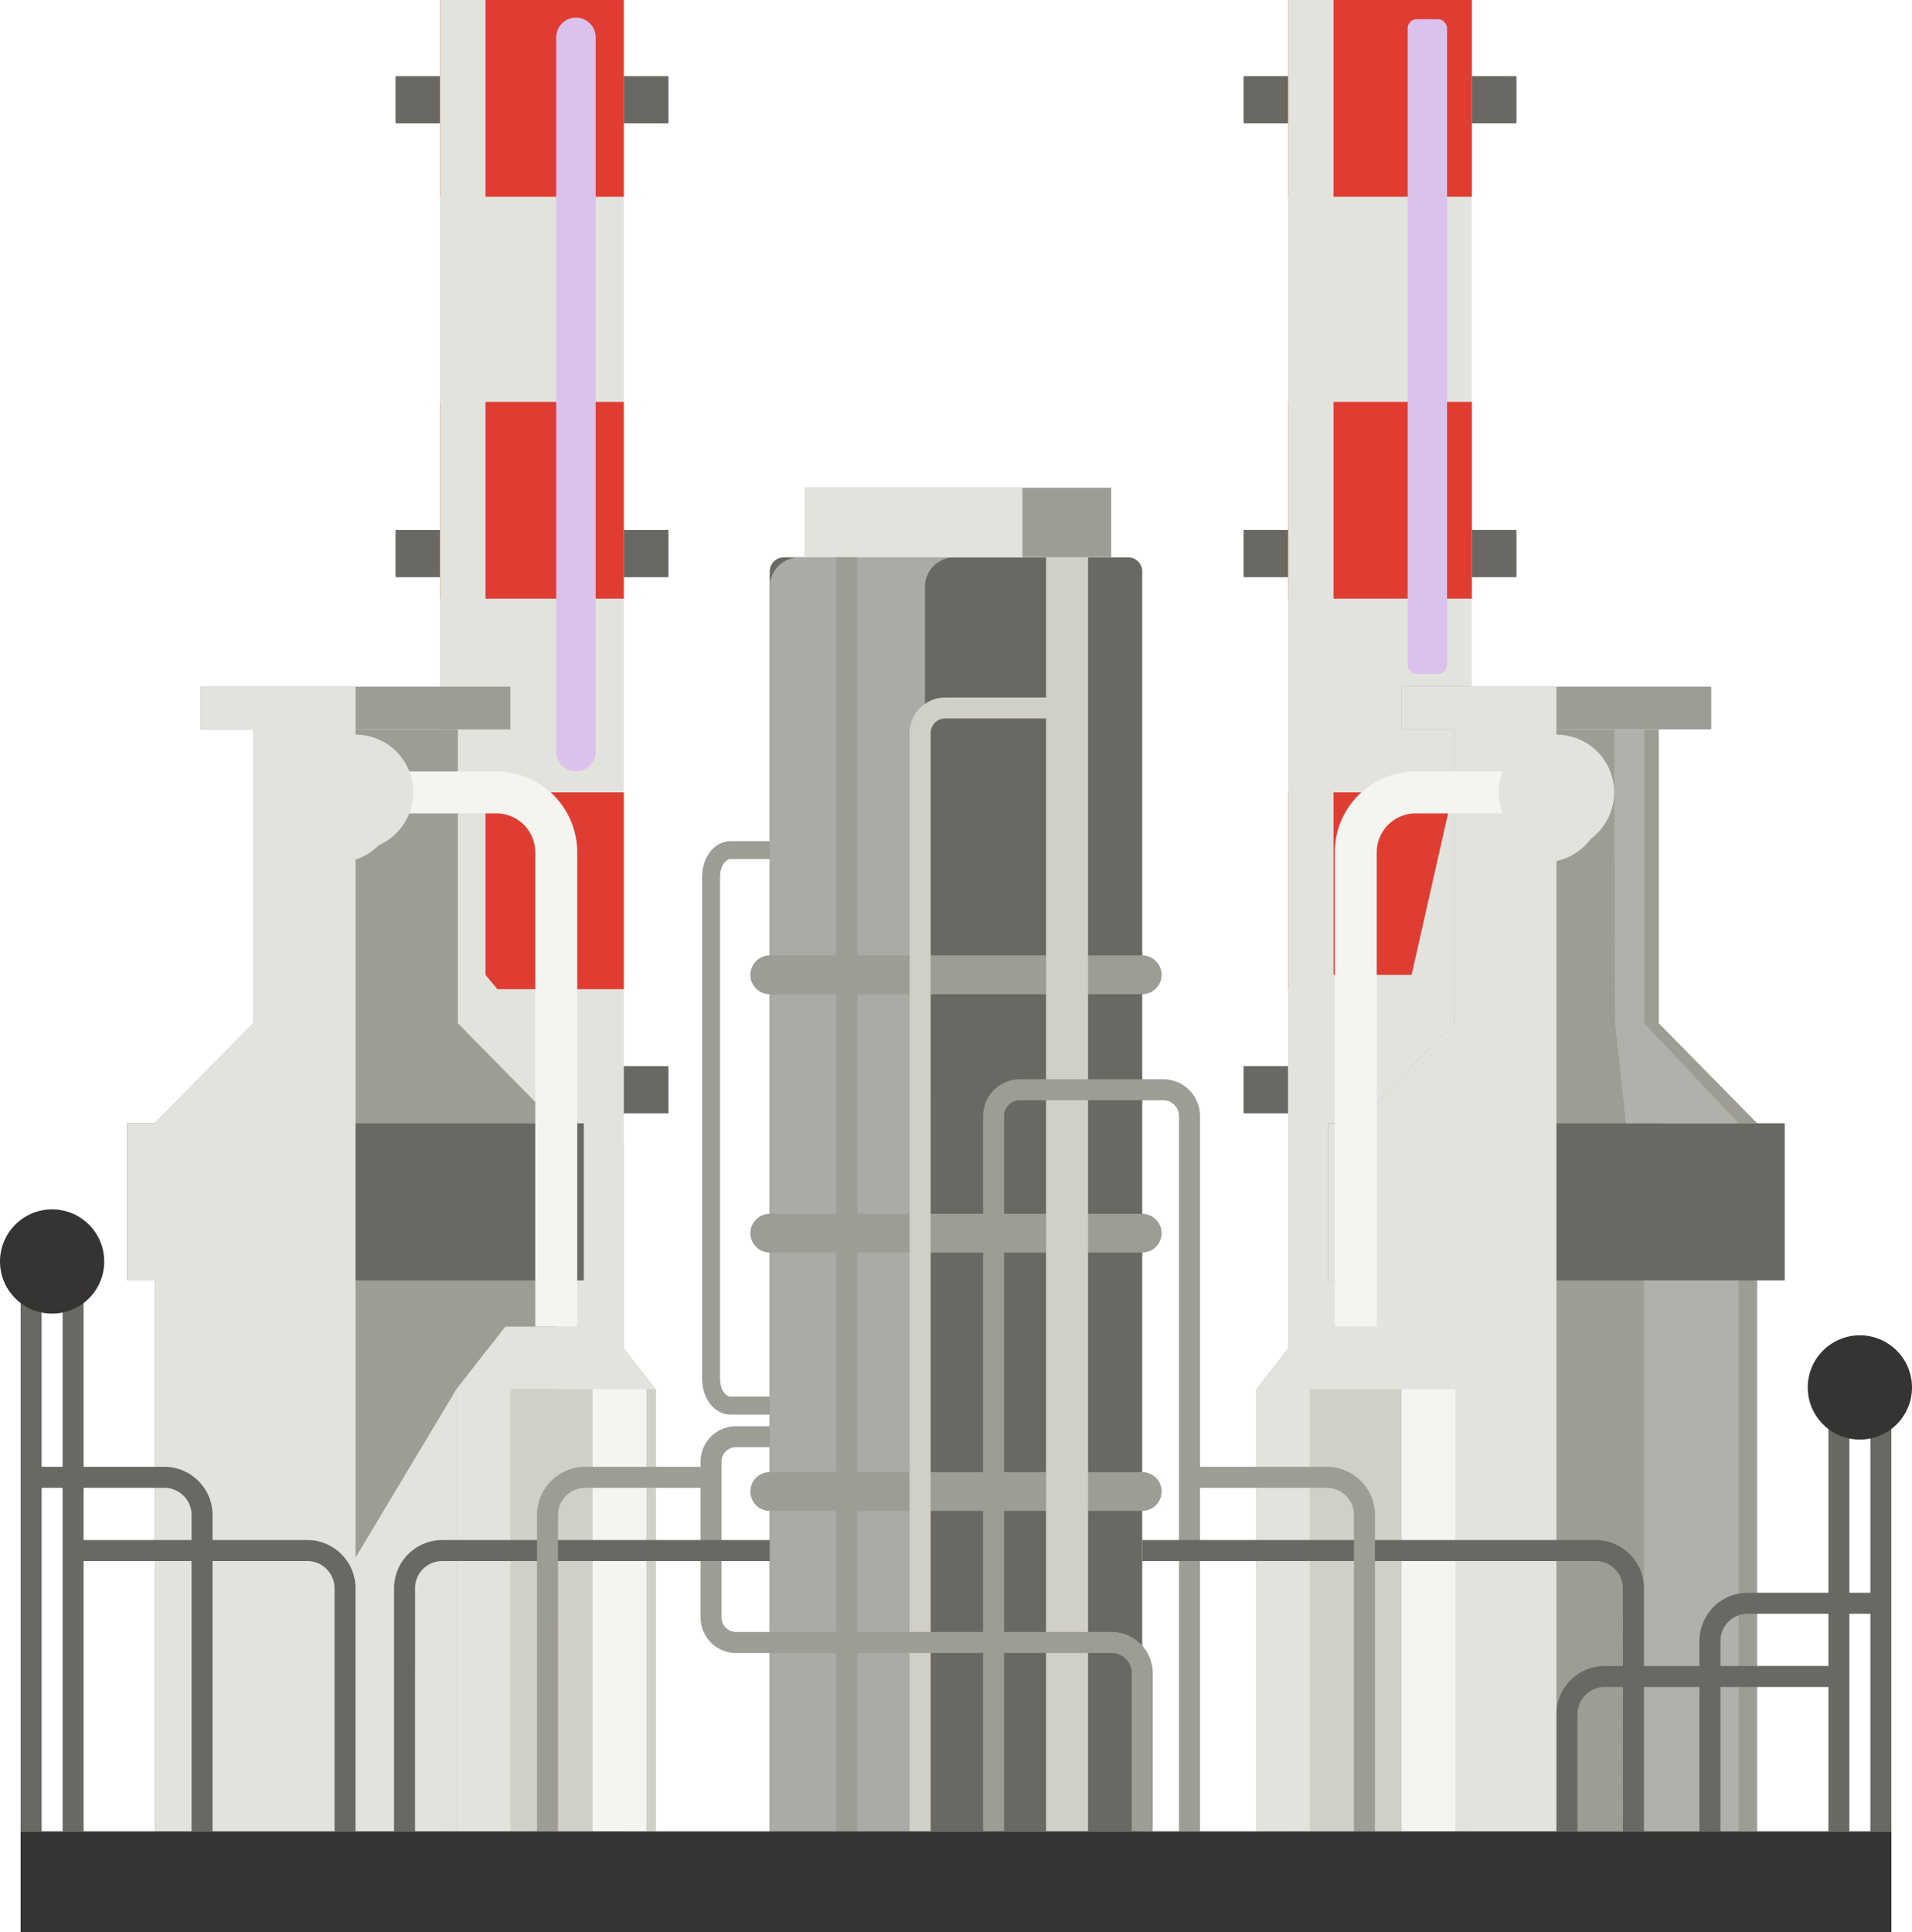 <svg xmlns="http://www.w3.org/2000/svg" width="222.758" height="225.092" viewBox="0 0 222.758 225.092">
  <g id="Group_106" data-name="Group 106" transform="translate(-35.586 -34.63)">
    <g id="Group_94" data-name="Group 94" transform="translate(125.262 91.45)">
      <path id="Rectangle_64" data-name="Rectangle 64" d="M1.651,0h40.1A1.651,1.651,0,0,1,43.4,1.651V148.43a0,0,0,0,1,0,0H0a0,0,0,0,1,0,0V1.651A1.651,1.651,0,0,1,1.651,0Z" transform="translate(0.001 8.104)" fill="#696863"/>
      <path id="Path_494" data-name="Path 494" d="M99.995,65.666H81.908a3.455,3.455,0,0,0-3.454,3.454V214.094H96.541V69.12A3.453,3.453,0,0,1,99.995,65.666Z" transform="translate(-78.454 -57.561)" fill="#aaaaa6" style="mix-blend-mode: multiply;isolation: isolate"/>
      <rect id="Rectangle_65" data-name="Rectangle 65" width="35.712" height="8.104" transform="translate(4.076)" fill="#9d9c95"/>
      <rect id="Rectangle_66" data-name="Rectangle 66" width="25.366" height="8.104" transform="translate(4.076)" fill="#e3e3dd" style="mix-blend-mode: multiply;isolation: isolate"/>
    </g>
    <g id="Group_96" data-name="Group 96" transform="translate(81.67 34.631)">
      <g id="Group_95" data-name="Group 95">
        <rect id="Rectangle_67" data-name="Rectangle 67" width="21.396" height="213.354" transform="translate(5.196)" fill="#e3e3dd"/>
        <rect id="Rectangle_68" data-name="Rectangle 68" width="21.396" height="22.925" transform="translate(5.196 46.818)" fill="#df3d32"/>
        <rect id="Rectangle_69" data-name="Rectangle 69" width="21.396" height="22.925" transform="translate(5.196)" fill="#df3d32"/>
        <rect id="Rectangle_70" data-name="Rectangle 70" width="21.396" height="22.925" transform="translate(5.196 92.311)" fill="#df3d32"/>
        <rect id="Rectangle_71" data-name="Rectangle 71" width="5.196" height="5.502" transform="translate(26.593 61.744)" fill="#696863"/>
        <rect id="Rectangle_72" data-name="Rectangle 72" width="5.196" height="5.502" transform="translate(0 61.744)" fill="#696863"/>
        <rect id="Rectangle_73" data-name="Rectangle 73" width="5.196" height="5.502" transform="translate(26.593 8.864)" fill="#696863"/>
        <rect id="Rectangle_74" data-name="Rectangle 74" width="5.196" height="5.502" transform="translate(0 8.864)" fill="#696863"/>
        <rect id="Rectangle_75" data-name="Rectangle 75" width="5.196" height="5.502" transform="translate(26.593 124.202)" fill="#696863"/>
      </g>
      <path id="Path_495" data-name="Path 495" d="M65.378,34.631V148.2L81.5,167.479v80.5l-21.4,1.244V34.631Z" transform="translate(-54.903 -34.631)" fill="#e3e3dd" style="mix-blend-mode: multiply;isolation: isolate"/>
      <path id="Path_496" data-name="Path 496" d="M68.862,123.426h0a2.3,2.3,0,0,1-2.3-2.295V37.906a2.3,2.3,0,0,1,2.3-2.295h0a2.3,2.3,0,0,1,2.295,2.295v83.225A2.3,2.3,0,0,1,68.862,123.426Z" transform="translate(-47.844 -33.56)" fill="#dbc2ec" style="mix-blend-mode: soft-light;isolation: isolate"/>
    </g>
    <g id="Group_98" data-name="Group 98" transform="translate(180.471 34.63)">
      <g id="Group_97" data-name="Group 97" transform="translate(0 0)">
        <rect id="Rectangle_76" data-name="Rectangle 76" width="21.397" height="213.354" transform="translate(26.593 213.354) rotate(180)" fill="#e3e3dd"/>
        <rect id="Rectangle_77" data-name="Rectangle 77" width="21.397" height="22.925" transform="translate(26.593 115.235) rotate(180)" fill="#df3d32"/>
        <rect id="Rectangle_78" data-name="Rectangle 78" width="5.196" height="5.502" transform="translate(5.196 67.246) rotate(180)" fill="#696863"/>
        <rect id="Rectangle_79" data-name="Rectangle 79" width="5.196" height="5.502" transform="translate(31.789 67.246) rotate(180)" fill="#696863"/>
        <rect id="Rectangle_80" data-name="Rectangle 80" width="5.196" height="5.502" transform="translate(5.196 14.366) rotate(180)" fill="#696863"/>
        <rect id="Rectangle_81" data-name="Rectangle 81" width="5.196" height="5.502" transform="translate(31.789 14.366) rotate(180)" fill="#696863"/>
        <rect id="Rectangle_82" data-name="Rectangle 82" width="5.196" height="5.502" transform="translate(5.196 129.703) rotate(180)" fill="#696863"/>
        <rect id="Rectangle_83" data-name="Rectangle 83" width="21.397" height="22.925" transform="translate(26.593 22.925) rotate(180)" fill="#df3d32"/>
        <rect id="Rectangle_84" data-name="Rectangle 84" width="21.397" height="22.925" transform="translate(26.593 69.742) rotate(180)" fill="#df3d32"/>
      </g>
      <path id="Path_497" data-name="Path 497" d="M112.608,34.631V148.2h9.1l7.02-31.084V247.984l-21.4,1.244V34.631Z" transform="translate(-102.133 -34.63)" fill="#e3e3dd" style="mix-blend-mode: multiply;isolation: isolate"/>
      <rect id="Rectangle_85" data-name="Rectangle 85" width="4.59" height="76.276" rx="1.043" transform="translate(19.116 2.237)" fill="#dbc2ec" style="mix-blend-mode: soft-light;isolation: isolate"/>
    </g>
    <g id="Group_99" data-name="Group 99" transform="translate(50.416 114.618)">
      <rect id="Rectangle_86" data-name="Rectangle 86" width="46.767" height="82.496" transform="translate(3.209 50.87)" fill="#9d9c95"/>
      <rect id="Rectangle_87" data-name="Rectangle 87" width="23.842" height="45.883" transform="translate(14.672 4.987)" fill="#9d9c95"/>
      <path id="Path_498" data-name="Path 498" d="M79.514,91.616H55.672L44.21,103.264H90.976Z" transform="translate(-41 -52.394)" fill="#9d9c95"/>
      <rect id="Rectangle_88" data-name="Rectangle 88" width="53.186" height="18.307" transform="translate(0 50.87)" fill="#696863"/>
      <rect id="Rectangle_89" data-name="Rectangle 89" width="36.068" height="4.987" transform="translate(8.558)" fill="#9d9c95"/>
      <path id="Path_499" data-name="Path 499" d="M69.268,77.341V206.233H45.885V142.043H42.675V123.737h3.209l11.462-11.648V77.854H51.234V72.867H69.268Z" transform="translate(-42.675 -72.867)" fill="#e3e3dd" style="mix-blend-mode: multiply;isolation: isolate"/>
    </g>
    <path id="Path_500" data-name="Path 500" d="M81.216,142.267H76.325V87.013a4.538,4.538,0,0,0-4.533-4.533h-16.4V77.589h16.4a9.435,9.435,0,0,1,9.424,9.424Z" transform="translate(21.621 46.908)" fill="#f4f4f1"/>
    <path id="Path_501" data-name="Path 501" d="M64.636,82.948a6.724,6.724,0,1,1-6.726-6.723A6.726,6.726,0,0,1,64.636,82.948Z" transform="translate(17.035 45.418)" fill="#e3e3dd" style="mix-blend-mode: multiply;isolation: isolate"/>
    <path id="Path_502" data-name="Path 502" d="M65.622,82.269A6.724,6.724,0,1,1,58.9,75.543,6.724,6.724,0,0,1,65.622,82.269Z" transform="translate(18.111 44.673)" fill="#e3e3dd"/>
    <g id="Group_100" data-name="Group 100" transform="translate(88.771 189.174)">
      <rect id="Rectangle_90" data-name="Rectangle 90" width="23.242" height="51.533" transform="translate(0 7.277)" fill="#d1d0c6"/>
      <path id="Path_503" data-name="Path 503" d="M78.556,108.507H66.707l-5.7,7.277H84.252Z" transform="translate(-61.01 -108.507)" fill="#e3e3dd"/>
      <rect id="Rectangle_91" data-name="Rectangle 91" width="6.272" height="51.533" transform="translate(0 7.277)" fill="#e3e3dd" style="mix-blend-mode: multiply;isolation: isolate"/>
      <rect id="Rectangle_92" data-name="Rectangle 92" width="6.268" height="51.533" transform="translate(15.853 7.277)" fill="#f4f4f1"/>
    </g>
    <g id="Group_101" data-name="Group 101" transform="translate(190.329 114.618)">
      <rect id="Rectangle_93" data-name="Rectangle 93" width="46.767" height="82.496" transform="translate(49.976 133.366) rotate(180)" fill="#9d9c95"/>
      <rect id="Rectangle_94" data-name="Rectangle 94" width="23.842" height="45.883" transform="translate(38.514 50.87) rotate(180)" fill="#9d9c95"/>
      <rect id="Rectangle_95" data-name="Rectangle 95" width="36.068" height="4.987" transform="translate(44.627 4.987) rotate(180)" fill="#9d9c95"/>
      <path id="Path_504" data-name="Path 504" d="M122.554,91.616H146.4l11.463,11.648H111.092Z" transform="translate(-107.882 -52.394)" fill="#9d9c95"/>
      <rect id="Rectangle_96" data-name="Rectangle 96" width="53.186" height="18.307" transform="translate(53.186 69.177) rotate(180)" fill="#696863"/>
      <path id="Path_505" data-name="Path 505" d="M136.15,77.341V206.233H112.767V142.043h-3.209V123.737h3.209l11.462-11.648V77.854h-6.113V72.867H136.15Z" transform="translate(-109.558 -72.867)" fill="#e3e3dd" style="mix-blend-mode: multiply;isolation: isolate"/>
      <rect id="Rectangle_97" data-name="Rectangle 97" width="11.042" height="64.19" transform="translate(36.779 69.177)" fill="#b1b0aa"/>
      <path id="Path_506" data-name="Path 506" d="M128.985,75.251v34.234l11,11.648H126.853l-1.261-11.648-.108-34.234Z" transform="translate(-92.167 -70.264)" fill="#b1b0aa"/>
    </g>
    <path id="Path_507" data-name="Path 507" d="M118.373,82.948a6.725,6.725,0,1,0,6.726-6.723A6.724,6.724,0,0,0,118.373,82.948Z" transform="translate(90.397 45.418)" fill="#e3e3dd" style="mix-blend-mode: multiply;isolation: isolate"/>
    <path id="Path_508" data-name="Path 508" d="M109.923,142.267h4.891V87.013a4.538,4.538,0,0,1,4.533-4.533h16.4V77.589h-16.4a9.435,9.435,0,0,0-9.424,9.424Z" transform="translate(81.17 46.908)" fill="#f4f4f1"/>
    <g id="Group_102" data-name="Group 102" transform="translate(181.917 189.174)">
      <rect id="Rectangle_98" data-name="Rectangle 98" width="23.242" height="51.533" transform="translate(23.242 58.81) rotate(180)" fill="#d1d0c6"/>
      <rect id="Rectangle_99" data-name="Rectangle 99" width="6.272" height="51.533" transform="translate(0 7.277)" fill="#e3e3dd" style="mix-blend-mode: multiply;isolation: isolate"/>
      <rect id="Rectangle_100" data-name="Rectangle 100" width="6.272" height="51.533" transform="translate(16.97 7.277)" fill="#f4f4f1"/>
      <path id="Path_509" data-name="Path 509" d="M111.233,108.507h11.849l5.7,7.277H105.537Z" transform="translate(-105.537 -108.507)" fill="#e3e3dd"/>
    </g>
    <path id="Path_510" data-name="Path 510" d="M119.055,82.269a6.724,6.724,0,1,0,6.726-6.726A6.724,6.724,0,0,0,119.055,82.269Z" transform="translate(91.142 44.673)" fill="#e3e3dd"/>
    <g id="Group_105" data-name="Group 105" transform="translate(35.586 99.554)">
      <path id="Path_511" data-name="Path 511" d="M123.036,92.353H79.631a2.257,2.257,0,0,1,0-4.514h43.405a2.257,2.257,0,0,1,0,4.514Z" transform="translate(10.045 -41.454)" fill="#9d9c95"/>
      <path id="Path_512" data-name="Path 512" d="M123.036,106.739H79.631a2.256,2.256,0,0,1,0-4.512h43.405a2.256,2.256,0,0,1,0,4.512Z" transform="translate(10.045 -25.743)" fill="#9d9c95"/>
      <path id="Path_513" data-name="Path 513" d="M123.036,121.127H79.631a2.257,2.257,0,0,1,0-4.514h43.405a2.257,2.257,0,0,1,0,4.514Z" transform="translate(10.045 -10.035)" fill="#9d9c95"/>
      <path id="Path_514" data-name="Path 514" d="M88.692,205.571H86.247V77.608a4.139,4.139,0,0,1,4.134-4.134h14.206v2.445H90.381a1.69,1.69,0,0,0-1.688,1.688Z" transform="translate(19.731 -57.139)" fill="#d1d0c6"/>
      <rect id="Rectangle_101" data-name="Rectangle 101" width="4.891" height="148.431" transform="translate(121.873)" fill="#d1d0c6"/>
      <path id="Path_515" data-name="Path 515" d="M115.606,182.357h-2.445V99.021a1.844,1.844,0,0,0-1.841-1.843H94.626a1.844,1.844,0,0,0-1.843,1.843v83.336H90.338V99.021a4.294,4.294,0,0,1,4.288-4.288H111.32a4.293,4.293,0,0,1,4.286,4.288Z" transform="translate(24.199 -33.926)" fill="#9d9c95"/>
      <rect id="Rectangle_102" data-name="Rectangle 102" width="2.445" height="148.431" transform="translate(97.42)" fill="#9d9c95"/>
      <path id="Path_516" data-name="Path 516" d="M82.564,148.278H78.006c-1.86,0-3.316-1.826-3.316-4.161V85.633c0-2.332,1.456-4.159,3.316-4.159h4.558V83.56H78.006c-.582,0-1.228.851-1.228,2.073v58.484c0,1.222.646,2.073,1.228,2.073h4.558Z" transform="translate(7.112 -48.404)" fill="#9d9c95"/>
      <path id="Path_517" data-name="Path 517" d="M127.284,161.259h-2.445v-18.43a2.358,2.358,0,0,0-2.355-2.355H78.73a4.13,4.13,0,0,1-4.125-4.127V118.18a4.128,4.128,0,0,1,4.125-4.125h3.927V116.5H78.73a1.683,1.683,0,0,0-1.682,1.68v18.166a1.685,1.685,0,0,0,1.682,1.682h43.753a4.806,4.806,0,0,1,4.8,4.8Z" transform="translate(7.019 -12.828)" fill="#9d9c95"/>
      <g id="Group_103" data-name="Group 103" transform="translate(2.404 82.994)">
        <rect id="Rectangle_103" data-name="Rectangle 103" width="2.445" height="65.437" transform="translate(4.891)" fill="#696863"/>
        <rect id="Rectangle_104" data-name="Rectangle 104" width="2.445" height="65.437" fill="#696863"/>
      </g>
      <path id="Path_518" data-name="Path 518" d="M77.122,111.985,46.255,163.519H77.122Z" transform="translate(-23.937 -15.088)" fill="#e3e3dd" style="mix-blend-mode: multiply;isolation: isolate"/>
      <circle id="Ellipse_14" data-name="Ellipse 14" cx="6.072" cy="6.072" r="6.072" transform="translate(0 75.965)" fill="#353432"/>
      <path id="Path_519" data-name="Path 519" d="M70.116,154.336h2.445V126.01a5.621,5.621,0,0,0-5.615-5.615H39.658v2.445H66.947a3.171,3.171,0,0,1,3.169,3.169Z" transform="translate(-31.14 -5.905)" fill="#696863"/>
      <path id="Path_520" data-name="Path 520" d="M56.011,158.789h2.445V121.934a5.622,5.622,0,0,0-5.617-5.617H37.32v2.445H52.84a3.175,3.175,0,0,1,3.171,3.171Z" transform="translate(-33.693 -10.358)" fill="#696863"/>
      <path id="Path_521" data-name="Path 521" d="M59.975,154.336H57.532V126.01a5.621,5.621,0,0,1,5.615-5.615H101.3v2.445H63.147a3.173,3.173,0,0,0-3.171,3.169Z" transform="translate(-11.623 -5.905)" fill="#696863"/>
      <path id="Path_522" data-name="Path 522" d="M67.94,158.789H65.495V121.934a5.622,5.622,0,0,1,5.617-5.617h15.52v2.445H71.112a3.175,3.175,0,0,0-3.171,3.171Z" transform="translate(-2.928 -10.358)" fill="#9d9c95"/>
      <g id="Group_104" data-name="Group 104" transform="translate(213.018 97.666)">
        <rect id="Rectangle_105" data-name="Rectangle 105" width="2.445" height="50.765" transform="translate(0)" fill="#696863"/>
        <rect id="Rectangle_106" data-name="Rectangle 106" width="2.445" height="50.765" transform="translate(4.891)" fill="#696863"/>
      </g>
      <path id="Path_523" data-name="Path 523" d="M148.411,115.064a6.073,6.073,0,1,1-6.073-6.071A6.074,6.074,0,0,1,148.411,115.064Z" transform="translate(74.347 -18.355)" fill="#353432"/>
      <path id="Path_524" data-name="Path 524" d="M124.715,146.679H122.27V133.025a5.623,5.623,0,0,1,5.617-5.617h27.287v2.445H127.887a3.173,3.173,0,0,0-3.171,3.171Z" transform="translate(59.066 1.753)" fill="#696863"/>
      <path id="Path_525" data-name="Path 525" d="M132.678,151.131h-2.445V128.948a5.622,5.622,0,0,1,5.617-5.617h15.52v2.445H135.85a3.173,3.173,0,0,0-3.171,3.171Z" transform="translate(67.761 -2.699)" fill="#696863"/>
      <path id="Path_526" data-name="Path 526" d="M155.2,154.336h2.445V126.01a5.621,5.621,0,0,0-5.617-5.615H99.2v2.445h52.823a3.173,3.173,0,0,1,3.171,3.169Z" transform="translate(33.878 -5.905)" fill="#696863"/>
      <path id="Path_527" data-name="Path 527" d="M120.749,158.789h2.445V121.934a5.622,5.622,0,0,0-5.617-5.617h-15.52v2.445h15.52a3.173,3.173,0,0,1,3.171,3.171Z" transform="translate(36.996 -10.358)" fill="#9d9c95"/>
    </g>
    <rect id="Rectangle_107" data-name="Rectangle 107" width="217.95" height="11.737" transform="translate(37.99 247.985)" fill="#353432"/>
  </g>
</svg>
